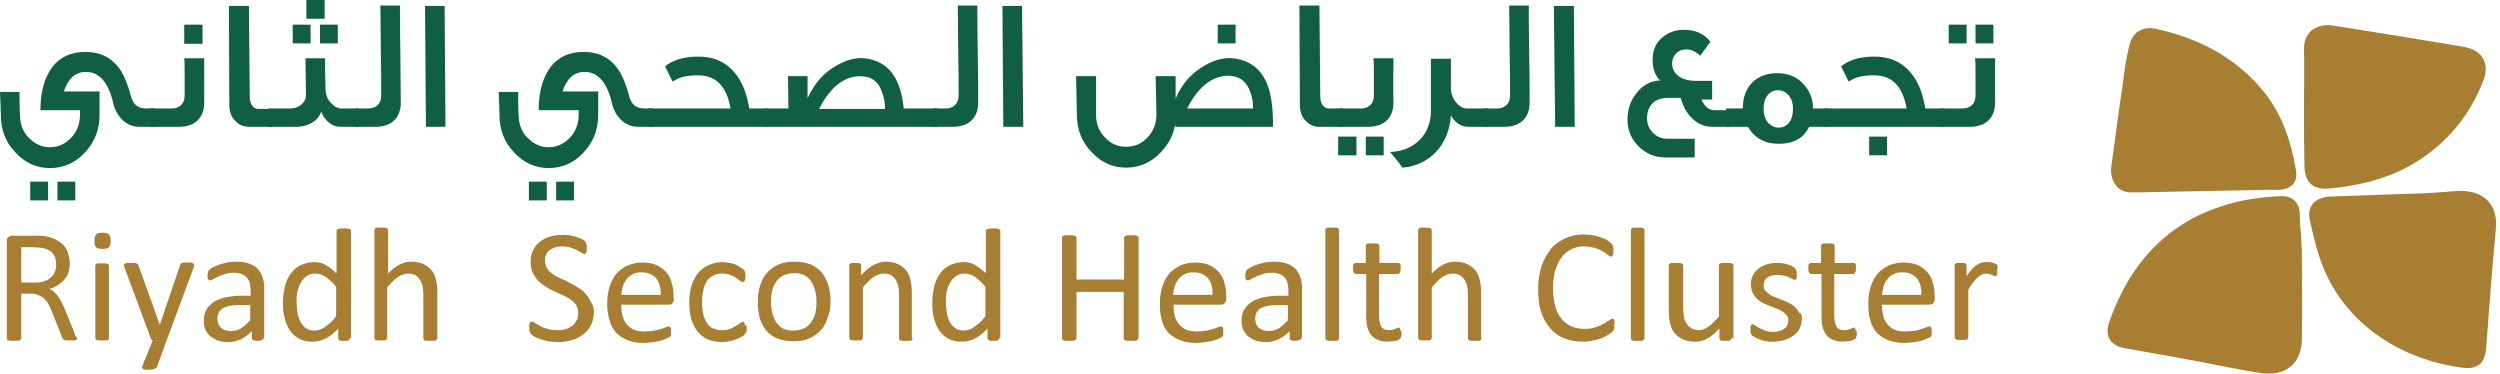 <svg width="261" height="39" viewBox="0 0 261 39" fill="none" xmlns="http://www.w3.org/2000/svg">
<path d="M240.316 26.119C240.316 29.229 240.36 32.383 240.316 35.492C240.271 36.958 239.694 38.246 238.228 38.779C237.517 39.046 236.584 39.046 235.829 38.913C233.519 38.557 231.254 38.069 228.944 37.624C226.545 37.18 224.146 36.78 221.748 36.336C220.326 36.07 219.704 35.048 220.193 33.671C222.592 26.741 227.211 22.299 234.452 20.878C235.696 20.656 236.94 20.522 238.183 20.478C239.338 20.433 240.093 21.189 240.093 22.388C240.093 23.632 240.271 24.343 240.271 25.586C240.316 25.853 240.316 25.986 240.316 26.119Z" fill="#A87E33"/>
<path d="M253.375 20.167C254.264 20.123 255.33 20.034 256.396 19.945C258.75 19.767 260.838 20.878 260.571 23.898C260.172 28.074 259.861 32.205 259.55 36.381C259.416 37.98 258.617 38.602 257.018 38.38C253.775 37.935 250.754 36.825 248.089 34.915C245.157 32.782 243.114 29.984 242.048 26.519C241.693 25.364 241.426 24.209 241.16 23.054C240.849 21.722 241.47 20.789 242.847 20.567C242.936 20.567 243.07 20.522 243.158 20.522C246.49 20.389 249.822 20.3 253.375 20.167Z" fill="#A87E33"/>
<path d="M237.028 19.812C232.542 19.9 228.055 19.989 223.569 20.078C223.169 20.078 222.725 20.078 222.325 20.078C220.77 19.989 220.282 18.479 220.415 17.457C220.815 14.57 221.17 11.683 221.614 8.795C221.792 7.418 221.97 5.997 222.325 4.664C222.681 3.287 223.747 2.71 225.124 3.021C229.566 3.998 233.43 5.997 236.362 9.595C238.272 11.993 239.205 14.792 239.694 17.768C239.916 19.012 239.249 19.723 238.006 19.812C237.695 19.856 237.384 19.812 237.073 19.812C237.028 19.812 237.028 19.812 237.028 19.812Z" fill="#A87E33"/>
<path d="M240.538 11.061C240.538 9.106 240.582 7.152 240.538 5.197C240.493 3.109 242.092 2.443 243.558 2.665C248.089 3.376 252.664 4.131 257.195 4.886C259.105 5.197 259.949 6.574 259.283 8.351C257.995 11.727 255.863 14.481 252.842 16.524C249.955 18.523 246.668 19.323 243.247 19.678C241.515 19.856 240.626 19.101 240.582 17.324C240.538 15.281 240.538 13.193 240.538 11.061Z" fill="#A87E33"/>
<path d="M16.169 13.237H14.57C13.815 13.237 13.193 12.971 12.66 12.393C12.26 11.949 11.994 11.46 11.86 10.927C11.372 8.662 10.394 7.507 8.973 7.507C7.862 7.507 7.107 8.218 6.663 9.55H10.394V11.993C10.394 13.504 9.906 14.792 8.884 15.902C7.907 16.968 6.663 17.546 5.242 17.546C3.82 17.546 2.621 17.013 1.599 15.902C0.577 14.836 0.089 13.548 0.089 11.993C0.089 11.505 0.044 10.705 0 9.595H2.043C2.043 9.906 2.043 10.394 2.043 10.972C2.043 11.549 2.088 11.86 2.088 11.993C2.088 13.015 2.443 13.903 3.154 14.525C3.776 15.103 4.442 15.369 5.197 15.369C5.997 15.369 6.663 15.103 7.285 14.525C7.996 13.859 8.351 13.015 8.351 11.949V11.505H4.22C4.22 9.55 4.664 8.04 5.508 6.929C6.352 5.908 7.463 5.419 8.929 5.419C10.483 5.419 11.683 6.041 12.527 7.24C12.971 7.907 13.371 8.884 13.681 10.083C13.904 10.927 14.437 11.327 15.281 11.327H16.169V13.237ZM5.02 20.922H3.154V18.968H5.02V20.922ZM7.862 20.922H5.997V18.968H7.862V20.922Z" fill="#105F43"/>
<path d="M21.322 10.705C21.322 12.26 20.389 13.237 18.701 13.237H15.636V11.327H17.946C18.701 11.327 19.279 10.839 19.279 9.995C19.279 9.24 19.279 8.573 19.279 8.04C19.279 7.241 19.279 6.574 19.234 6.086H21.322C21.322 9.195 21.322 10.75 21.322 10.705ZM21.144 4.575H19.234V2.576H21.144V4.575Z" fill="#105F43"/>
<path d="M28.385 13.237H25.986C25.453 13.237 24.964 13.06 24.609 12.66C24.165 12.26 23.943 11.683 23.943 10.927L23.898 0.622H25.986L26.075 10.128C26.075 10.839 26.43 11.372 26.963 11.372H28.429V13.237H28.385Z" fill="#105F43"/>
<path d="M37.447 13.237H35.537C34.959 13.237 34.426 12.971 34.026 12.482C33.804 12.216 33.627 11.949 33.538 11.638C33.227 12.616 32.205 13.193 31.095 13.237H27.985V11.327H30.295C30.65 11.327 31.006 11.238 31.317 11.016C31.716 10.75 31.939 10.394 31.939 9.95L31.894 6.086H33.937C33.937 6.796 33.937 7.818 33.982 9.151C33.982 9.817 34.16 10.394 34.604 10.794C34.915 11.15 35.27 11.327 35.67 11.327H37.447V11.816V12.749V13.237ZM32.427 4.531H30.561V2.576H32.427V4.531ZM33.893 1.955H31.983V0H33.893V1.955ZM35.27 4.531H33.404V2.576H35.27V4.531Z" fill="#105F43"/>
<path d="M41.844 10.706C41.844 12.26 40.911 13.238 39.223 13.238H37.136V11.327H38.468C39.223 11.327 39.801 10.839 39.801 9.995C39.801 8.795 39.801 7.241 39.756 5.286C39.756 3.11 39.712 1.555 39.712 0.578H41.755C41.755 1.466 41.755 3.154 41.8 5.642C41.8 7.774 41.844 9.462 41.844 10.706Z" fill="#105F43"/>
<path d="M46.508 13.237H44.465L44.376 0.622H46.42L46.508 13.237Z" fill="#105F43"/>
<path d="M68.23 13.237H66.631C65.876 13.237 65.254 12.971 64.721 12.393C64.321 11.949 64.055 11.46 63.921 10.927C63.433 8.662 62.455 7.507 61.034 7.507C59.923 7.507 59.168 8.218 58.724 9.55H62.455V11.993C62.455 13.504 61.967 14.792 60.945 15.902C59.968 16.968 58.724 17.546 57.303 17.546C55.881 17.546 54.682 17.013 53.66 15.902C52.638 14.836 52.15 13.548 52.15 11.993C52.15 11.505 52.105 10.705 52.061 9.595H54.104C54.104 9.906 54.104 10.394 54.104 10.972C54.104 11.549 54.149 11.86 54.149 11.993C54.149 13.015 54.504 13.903 55.215 14.525C55.837 15.103 56.503 15.369 57.258 15.369C58.058 15.369 58.724 15.103 59.346 14.525C60.057 13.859 60.412 13.015 60.412 11.949V11.505H56.236C56.236 9.55 56.681 8.04 57.525 6.929C58.369 5.908 59.479 5.419 60.945 5.419C62.5 5.419 63.699 6.041 64.543 7.24C64.987 7.907 65.387 8.884 65.698 10.083C65.92 10.927 66.453 11.327 67.297 11.327H68.186V13.237H68.23ZM57.081 20.922H55.215V18.968H57.081V20.922ZM59.923 20.922H58.058V18.968H59.923V20.922Z" fill="#105F43"/>
<path d="M80.179 13.237H77.869H67.697V11.327H76.27C75.87 9.017 74.76 7.862 72.85 7.862C71.65 7.862 70.806 8.085 70.229 8.529L69.429 6.93C70.229 6.263 71.384 5.908 72.894 5.908C74.493 5.908 75.737 6.441 76.67 7.552C77.47 8.484 77.958 9.728 78.225 11.327H80.135V13.237H80.179Z" fill="#105F43"/>
<path d="M97.947 13.238H79.824V11.327H82.311L82.267 7.951H84.31V10.261C85.021 8.662 86.087 7.507 87.42 6.797C88.441 6.219 89.374 5.997 90.263 6.086C92.706 6.352 94.038 8.085 94.349 11.327H97.903V13.238H97.947ZM92.395 11.372C92.395 10.75 92.306 10.217 92.128 9.773C91.817 8.662 91.151 8.085 90.263 7.996C90.085 7.996 89.952 7.951 89.818 7.951C88.13 7.951 86.665 9.106 85.51 11.372H92.395Z" fill="#105F43"/>
<path d="M102.123 10.706C102.123 12.26 101.19 13.238 99.502 13.238H97.414V11.327H98.747C99.502 11.327 100.08 10.839 100.08 9.995C100.08 8.795 100.08 7.241 100.035 5.286C100.035 3.11 99.991 1.555 99.991 0.578H102.034C102.034 1.466 102.034 3.154 102.079 5.642C102.123 7.774 102.123 9.462 102.123 10.706Z" fill="#105F43"/>
<path d="M106.832 13.237H104.744L104.655 0.622H106.698L106.832 13.237Z" fill="#105F43"/>
<path d="M132.906 13.237H122.69V12.971C122.512 14.081 122.023 15.014 121.224 15.858C120.247 16.924 119.003 17.502 117.581 17.502C116.16 17.502 114.961 16.969 113.939 15.858C112.917 14.792 112.429 13.504 112.429 11.949L112.34 7.951H114.427C114.427 9.462 114.427 10.794 114.427 11.994C114.427 12.926 114.738 13.726 115.36 14.348C115.982 15.014 116.693 15.325 117.581 15.325C118.425 15.325 119.181 15.014 119.802 14.348C120.424 13.682 120.735 12.882 120.735 11.949L120.646 7.951H122.734V10.306C123.4 8.706 124.467 7.552 125.844 6.796C126.865 6.219 127.843 5.997 128.731 6.086C130.374 6.263 131.574 7.107 132.24 8.662C132.729 9.773 132.906 11.283 132.906 13.237ZM130.819 11.283C130.819 10.661 130.73 10.084 130.508 9.55C130.152 8.573 129.531 8.085 128.687 7.951C128.509 7.951 128.376 7.907 128.242 7.907C126.554 7.907 125.088 9.062 123.934 11.327H130.819V11.283ZM128.997 4.531H127.132V2.576H128.997V4.531Z" fill="#105F43"/>
<path d="M140.147 13.238H137.748C137.215 13.238 136.727 13.06 136.371 12.66C135.927 12.26 135.705 11.683 135.705 10.928L135.661 0.578H137.748L137.837 10.084C137.837 10.794 138.192 11.327 138.726 11.327H140.191V13.238H140.147Z" fill="#105F43"/>
<path d="M141.613 16.214H139.703V14.259H141.613V16.214ZM145.477 10.705C145.477 12.26 144.545 13.237 142.857 13.237H139.792V11.327H142.102C142.857 11.327 143.434 10.839 143.434 9.995C143.434 9.24 143.434 8.573 143.434 8.04C143.434 7.241 143.434 6.574 143.39 6.086H145.477C145.433 9.195 145.477 10.75 145.477 10.705ZM144.456 16.214H142.59V14.259H144.456V16.214Z" fill="#105F43"/>
<path d="M145.122 15.858C147.565 15.814 149.386 14.081 149.386 11.638V6.13H151.474V9.373C151.563 10.439 152.363 11.327 153.162 11.327H155.339V13.237H153.295C152.54 13.237 151.918 12.838 151.474 12.038C151.297 15.103 149.253 17.28 146.41 17.502C146.144 17.102 145.7 16.569 145.122 15.858Z" fill="#105F43"/>
<path d="M159.692 10.706C159.692 12.26 158.759 13.238 157.071 13.238H154.984V11.327H156.316C157.071 11.327 157.649 10.839 157.649 9.995C157.649 8.795 157.649 7.241 157.604 5.286C157.604 3.11 157.56 1.555 157.56 0.578H159.603C159.603 1.466 159.603 3.154 159.648 5.642C159.692 7.774 159.692 9.462 159.692 10.706Z" fill="#105F43"/>
<path d="M164.401 13.237H162.357L162.224 0.622H164.312L164.401 13.237Z" fill="#105F43"/>
<path d="M180.57 13.237H178.793C177.949 13.237 177.194 12.926 176.616 12.304C176.083 11.816 175.728 11.105 175.461 10.217H174.129C172.752 10.217 171.952 11.016 171.952 12.349C171.952 12.971 172.174 13.504 172.618 13.904C173.018 14.303 173.507 14.481 174.04 14.481H176.927V16.436H173.862C172.752 16.436 171.819 16.036 171.064 15.281C170.309 14.525 169.909 13.593 169.909 12.482C169.909 11.416 170.22 10.528 170.842 9.728C171.508 8.884 172.308 8.44 173.329 8.395C173.152 8.262 173.018 8.084 172.929 7.907C172.663 7.463 172.53 6.93 172.53 6.263C172.53 5.242 172.885 4.442 173.596 3.865C174.218 3.376 174.928 3.109 175.817 3.109C176.972 3.109 177.905 3.509 178.571 4.353L177.505 5.819C177.016 5.375 176.527 5.153 176.039 5.153C175.195 5.153 174.573 5.775 174.573 6.619C174.573 7.24 174.839 7.685 175.373 8.04C175.817 8.307 176.35 8.44 176.972 8.44H178.749V10.394H177.638C177.949 11.105 178.393 11.505 179.015 11.505H180.57V11.993V12.926V13.237Z" fill="#105F43"/>
<path d="M190.875 13.237H188.876C188.299 14.437 187.233 15.014 185.723 15.014C184.257 15.014 183.191 14.437 182.48 13.237H180.214V11.327H181.947C181.947 9.062 183.324 7.64 185.545 7.64C186.7 7.64 187.633 8.04 188.299 8.795C188.965 9.506 189.276 10.35 189.276 11.327H190.875V13.237ZM187.188 11.372C187.188 10.75 187.011 10.261 186.7 9.906C186.389 9.595 186.034 9.417 185.634 9.417C185.19 9.417 184.834 9.595 184.568 9.906C184.257 10.261 184.123 10.75 184.123 11.372C184.123 11.994 184.301 12.482 184.612 12.838C184.923 13.149 185.278 13.326 185.678 13.326C186.567 13.326 187.188 12.616 187.188 11.372Z" fill="#105F43"/>
<path d="M202.958 13.237H200.648H190.476V11.327H199.049C198.649 9.017 197.538 7.862 195.628 7.862C194.429 7.862 193.585 8.085 193.008 8.529L192.208 6.93C193.008 6.263 194.163 5.908 195.673 5.908C197.272 5.908 198.516 6.441 199.449 7.552C200.248 8.484 200.737 9.728 201.003 11.327H202.913V13.237H202.958ZM197.005 16.213H195.14V14.259H197.005V16.213Z" fill="#105F43"/>
<path d="M208.288 10.705C208.288 12.26 207.355 13.237 205.667 13.237H202.602V11.327H204.912C205.667 11.327 206.245 10.839 206.245 9.995C206.245 9.24 206.245 8.573 206.245 8.04C206.245 7.241 206.245 6.574 206.2 6.086H208.288C208.288 9.195 208.288 10.75 208.288 10.705ZM205.312 4.531H203.446V2.576H205.312V4.531ZM208.111 4.531H206.245V2.576H208.111V4.531Z" fill="#105F43"/>
<path d="M8.04 35.314C8.04 35.359 8.04 35.403 7.996 35.447C7.996 35.492 7.951 35.492 7.907 35.536C7.862 35.536 7.774 35.536 7.685 35.536C7.596 35.536 7.463 35.536 7.285 35.536C7.152 35.536 7.018 35.536 6.93 35.536C6.841 35.536 6.752 35.492 6.707 35.492C6.663 35.447 6.619 35.447 6.574 35.403C6.53 35.359 6.53 35.314 6.485 35.225L5.464 32.649C5.33 32.338 5.242 32.072 5.108 31.849C4.975 31.583 4.842 31.405 4.664 31.228C4.486 31.05 4.264 30.917 4.042 30.828C3.82 30.695 3.554 30.65 3.198 30.65H2.221V35.314C2.221 35.359 2.221 35.403 2.177 35.447C2.132 35.492 2.132 35.492 2.043 35.536C1.999 35.536 1.91 35.581 1.821 35.581C1.732 35.581 1.599 35.581 1.466 35.581C1.333 35.581 1.199 35.581 1.11 35.581C1.022 35.581 0.933 35.536 0.888 35.536C0.844 35.536 0.8 35.492 0.755 35.447C0.711 35.403 0.711 35.359 0.711 35.314V25.186C0.711 24.964 0.755 24.831 0.888 24.742C1.022 24.653 1.11 24.609 1.244 24.609H3.554C3.82 24.609 4.042 24.609 4.22 24.609C4.398 24.609 4.575 24.653 4.709 24.653C5.108 24.742 5.508 24.831 5.819 25.009C6.13 25.186 6.397 25.364 6.619 25.586C6.841 25.808 7.018 26.119 7.107 26.43C7.196 26.741 7.285 27.096 7.285 27.452C7.285 27.807 7.241 28.163 7.152 28.429C7.063 28.74 6.93 28.962 6.707 29.184C6.53 29.406 6.308 29.584 6.041 29.762C5.775 29.939 5.508 30.073 5.153 30.162C5.33 30.25 5.508 30.339 5.641 30.472C5.775 30.606 5.908 30.739 6.041 30.917C6.174 31.094 6.308 31.272 6.397 31.494C6.53 31.716 6.619 31.983 6.752 32.249L7.729 34.648C7.818 34.87 7.862 35.003 7.862 35.092C8.04 35.181 8.04 35.27 8.04 35.314ZM5.863 27.63C5.863 27.185 5.775 26.83 5.597 26.563C5.419 26.252 5.064 26.075 4.62 25.942C4.486 25.897 4.309 25.853 4.131 25.853C3.953 25.853 3.731 25.808 3.42 25.808H2.221V29.495H3.642C4.042 29.495 4.353 29.451 4.62 29.362C4.886 29.273 5.108 29.14 5.33 28.962C5.508 28.784 5.641 28.607 5.73 28.385C5.819 28.163 5.863 27.896 5.863 27.63Z" fill="#A87E33"/>
<path d="M11.549 25.142C11.549 25.453 11.505 25.675 11.372 25.808C11.238 25.942 11.016 25.986 10.705 25.986C10.394 25.986 10.172 25.942 10.039 25.808C9.906 25.675 9.861 25.497 9.861 25.142C9.861 24.831 9.906 24.609 10.039 24.476C10.172 24.343 10.394 24.298 10.705 24.298C11.016 24.298 11.238 24.343 11.372 24.476C11.505 24.609 11.549 24.831 11.549 25.142ZM11.372 35.314C11.372 35.359 11.372 35.403 11.327 35.448C11.283 35.492 11.283 35.492 11.238 35.536C11.194 35.581 11.105 35.536 11.016 35.536C10.928 35.536 10.794 35.536 10.661 35.536C10.528 35.536 10.394 35.536 10.306 35.536C10.217 35.536 10.128 35.492 10.084 35.492C10.039 35.448 9.995 35.448 9.995 35.403C9.995 35.359 9.95 35.314 9.95 35.27V27.718C9.95 27.674 9.95 27.63 9.995 27.63C9.995 27.585 10.039 27.585 10.084 27.541C10.128 27.496 10.217 27.496 10.306 27.496C10.394 27.496 10.528 27.496 10.661 27.496C10.794 27.496 10.928 27.496 11.016 27.496C11.105 27.496 11.194 27.541 11.238 27.541C11.283 27.585 11.327 27.585 11.327 27.63C11.327 27.674 11.372 27.718 11.372 27.718V35.314Z" fill="#A87E33"/>
<path d="M17.413 35.492L16.391 38.291C16.347 38.379 16.258 38.468 16.125 38.513C15.991 38.557 15.769 38.602 15.503 38.602C15.37 38.602 15.236 38.602 15.147 38.602C15.059 38.602 14.97 38.557 14.925 38.513C14.881 38.468 14.836 38.424 14.836 38.379C14.836 38.335 14.836 38.246 14.881 38.157L15.947 35.536C15.903 35.492 15.858 35.492 15.814 35.448C15.769 35.403 15.725 35.359 15.725 35.27L13.015 27.985C12.971 27.852 12.926 27.763 12.926 27.718C12.926 27.63 12.926 27.585 13.015 27.541C13.06 27.496 13.149 27.496 13.237 27.452C13.326 27.452 13.459 27.452 13.637 27.452C13.815 27.452 13.948 27.452 14.037 27.452C14.126 27.452 14.215 27.496 14.259 27.496C14.303 27.541 14.348 27.541 14.392 27.585C14.437 27.63 14.437 27.674 14.481 27.763L16.658 33.849H16.702L18.79 27.718C18.834 27.63 18.879 27.541 18.923 27.496C18.968 27.452 19.056 27.452 19.145 27.407C19.234 27.407 19.367 27.407 19.545 27.407C19.723 27.407 19.812 27.407 19.945 27.407C20.034 27.407 20.122 27.452 20.167 27.496C20.211 27.541 20.256 27.585 20.256 27.674C20.256 27.763 20.256 27.807 20.211 27.941L17.413 35.492Z" fill="#A87E33"/>
<path d="M27.496 35.315C27.496 35.403 27.452 35.448 27.407 35.448C27.363 35.492 27.319 35.492 27.23 35.537C27.141 35.537 27.052 35.581 26.875 35.581C26.741 35.581 26.608 35.581 26.519 35.537C26.43 35.537 26.386 35.492 26.341 35.448C26.297 35.403 26.297 35.359 26.297 35.315V34.559C25.986 34.915 25.586 35.181 25.186 35.403C24.787 35.581 24.343 35.714 23.898 35.714C23.498 35.714 23.143 35.67 22.832 35.581C22.521 35.492 22.255 35.315 21.988 35.137C21.766 34.959 21.588 34.693 21.455 34.426C21.322 34.16 21.277 33.804 21.277 33.449C21.277 33.005 21.366 32.649 21.544 32.338C21.722 32.027 21.988 31.761 22.299 31.539C22.61 31.317 23.01 31.183 23.498 31.05C23.987 30.961 24.52 30.872 25.098 30.872H26.164V30.295C26.164 29.984 26.119 29.762 26.075 29.54C26.03 29.318 25.897 29.14 25.764 28.962C25.631 28.829 25.453 28.696 25.231 28.607C25.009 28.518 24.742 28.474 24.431 28.474C24.076 28.474 23.765 28.518 23.498 28.607C23.232 28.696 22.965 28.785 22.788 28.874C22.566 28.962 22.432 29.051 22.255 29.14C22.077 29.229 22.033 29.273 21.944 29.273C21.899 29.273 21.855 29.273 21.811 29.229C21.766 29.184 21.766 29.184 21.722 29.14C21.677 29.096 21.677 29.051 21.677 28.962C21.677 28.874 21.677 28.829 21.677 28.74C21.677 28.607 21.677 28.474 21.722 28.385C21.722 28.296 21.811 28.207 21.855 28.163C21.944 28.074 22.077 27.985 22.255 27.896C22.432 27.808 22.654 27.719 22.877 27.63C23.099 27.541 23.365 27.497 23.676 27.408C23.943 27.363 24.254 27.319 24.565 27.319C25.098 27.319 25.586 27.363 25.942 27.497C26.341 27.63 26.652 27.808 26.875 28.03C27.097 28.252 27.274 28.563 27.407 28.918C27.541 29.273 27.585 29.673 27.585 30.162V35.315H27.496ZM26.119 31.85H24.92C24.52 31.85 24.209 31.894 23.943 31.939C23.676 31.983 23.41 32.116 23.232 32.205C23.054 32.338 22.921 32.472 22.832 32.649C22.743 32.827 22.699 33.049 22.699 33.271C22.699 33.671 22.832 33.982 23.054 34.204C23.321 34.426 23.632 34.559 24.12 34.559C24.476 34.559 24.831 34.471 25.142 34.293C25.453 34.115 25.764 33.804 26.119 33.449V31.85Z" fill="#A87E33"/>
<path d="M36.514 35.314C36.514 35.359 36.514 35.403 36.469 35.447C36.469 35.492 36.425 35.492 36.38 35.536C36.336 35.536 36.292 35.581 36.203 35.581C36.114 35.581 36.025 35.581 35.936 35.581C35.803 35.581 35.714 35.581 35.625 35.581C35.536 35.581 35.492 35.536 35.448 35.536C35.403 35.536 35.359 35.492 35.359 35.447C35.314 35.403 35.314 35.359 35.314 35.314V34.293C34.915 34.737 34.515 35.048 34.071 35.314C33.626 35.536 33.182 35.67 32.649 35.67C32.072 35.67 31.628 35.581 31.228 35.359C30.828 35.137 30.517 34.87 30.25 34.47C30.028 34.115 29.806 33.671 29.717 33.182C29.584 32.694 29.54 32.16 29.54 31.627C29.54 30.961 29.629 30.384 29.762 29.851C29.895 29.317 30.117 28.873 30.384 28.518C30.65 28.163 31.006 27.852 31.405 27.674C31.805 27.496 32.294 27.363 32.827 27.363C33.271 27.363 33.671 27.452 34.026 27.674C34.382 27.896 34.737 28.163 35.137 28.518V24.12C35.137 24.076 35.137 24.031 35.181 23.987C35.181 23.943 35.226 23.943 35.314 23.898C35.359 23.898 35.448 23.854 35.536 23.854C35.625 23.854 35.714 23.854 35.892 23.854C36.025 23.854 36.158 23.854 36.247 23.854C36.336 23.854 36.425 23.898 36.469 23.898C36.514 23.898 36.558 23.943 36.603 23.987C36.647 24.031 36.647 24.076 36.647 24.12V35.314H36.514ZM35.137 29.984C34.781 29.54 34.382 29.184 34.026 28.918C33.671 28.696 33.316 28.562 32.916 28.562C32.56 28.562 32.249 28.651 32.027 28.829C31.761 29.007 31.583 29.229 31.405 29.495C31.272 29.762 31.139 30.073 31.05 30.428C30.961 30.783 30.961 31.139 30.961 31.494C30.961 31.894 31.006 32.249 31.05 32.605C31.095 32.96 31.228 33.315 31.361 33.582C31.494 33.848 31.716 34.115 31.938 34.248C32.161 34.426 32.471 34.515 32.827 34.515C33.005 34.515 33.182 34.47 33.36 34.426C33.538 34.381 33.715 34.293 33.893 34.159C34.071 34.026 34.248 33.893 34.47 33.715C34.648 33.538 34.87 33.315 35.092 33.004V29.984H35.137Z" fill="#A87E33"/>
<path d="M45.62 35.315C45.62 35.359 45.62 35.403 45.576 35.448C45.531 35.492 45.531 35.492 45.487 35.537C45.442 35.581 45.353 35.581 45.265 35.581C45.176 35.581 45.042 35.581 44.909 35.581C44.776 35.581 44.643 35.581 44.554 35.581C44.465 35.581 44.376 35.537 44.332 35.537C44.287 35.537 44.243 35.492 44.243 35.448C44.243 35.403 44.199 35.359 44.199 35.315V30.872C44.199 30.428 44.154 30.073 44.11 29.806C44.021 29.54 43.932 29.318 43.799 29.14C43.666 28.962 43.488 28.785 43.31 28.696C43.088 28.607 42.866 28.563 42.599 28.563C42.244 28.563 41.889 28.696 41.533 28.918C41.178 29.184 40.823 29.54 40.423 29.984V35.27C40.423 35.315 40.423 35.359 40.378 35.403C40.334 35.448 40.334 35.448 40.289 35.492C40.289 35.537 40.245 35.537 40.156 35.537C40.067 35.537 39.934 35.537 39.801 35.537C39.668 35.537 39.534 35.537 39.446 35.537C39.357 35.537 39.268 35.492 39.223 35.492C39.179 35.448 39.135 35.448 39.135 35.403C39.135 35.359 39.09 35.315 39.09 35.27V24.032C39.09 23.987 39.09 23.943 39.135 23.898C39.135 23.854 39.179 23.854 39.223 23.81C39.268 23.765 39.357 23.765 39.446 23.765C39.534 23.765 39.668 23.765 39.801 23.765C39.934 23.765 40.067 23.765 40.156 23.765C40.245 23.765 40.334 23.81 40.378 23.81C40.423 23.854 40.467 23.854 40.467 23.898C40.467 23.943 40.512 23.987 40.512 24.032V28.563C40.911 28.163 41.311 27.807 41.711 27.63C42.111 27.408 42.511 27.319 42.955 27.319C43.443 27.319 43.888 27.408 44.243 27.585C44.598 27.763 44.865 27.985 45.087 28.252C45.309 28.518 45.442 28.873 45.531 29.273C45.62 29.673 45.664 30.117 45.664 30.65V35.315H45.62Z" fill="#A87E33"/>
<path d="M62.011 32.472C62.011 33.005 61.922 33.449 61.745 33.849C61.567 34.248 61.3 34.604 60.945 34.87C60.59 35.137 60.234 35.359 59.746 35.492C59.302 35.625 58.813 35.714 58.28 35.714C57.925 35.714 57.569 35.67 57.258 35.625C56.947 35.581 56.681 35.492 56.414 35.403C56.148 35.315 55.97 35.226 55.792 35.137C55.615 35.048 55.526 34.959 55.437 34.87C55.392 34.781 55.304 34.737 55.304 34.604C55.259 34.515 55.259 34.382 55.259 34.204C55.259 34.071 55.259 33.982 55.259 33.893C55.259 33.804 55.304 33.76 55.304 33.715C55.348 33.671 55.348 33.627 55.392 33.627C55.437 33.627 55.481 33.582 55.526 33.582C55.615 33.582 55.703 33.627 55.837 33.715C55.97 33.804 56.148 33.893 56.37 34.026C56.592 34.16 56.858 34.248 57.169 34.337C57.48 34.426 57.836 34.471 58.28 34.471C58.591 34.471 58.902 34.426 59.124 34.337C59.39 34.248 59.612 34.115 59.79 33.982C59.968 33.849 60.101 33.627 60.234 33.404C60.323 33.182 60.368 32.916 60.368 32.649C60.368 32.338 60.279 32.072 60.145 31.85C60.012 31.628 59.835 31.45 59.568 31.272C59.346 31.095 59.08 30.961 58.769 30.828C58.458 30.695 58.191 30.561 57.88 30.428C57.569 30.295 57.258 30.117 56.992 29.94C56.681 29.762 56.459 29.54 56.192 29.318C55.97 29.096 55.792 28.785 55.615 28.474C55.481 28.163 55.392 27.763 55.392 27.319C55.392 26.875 55.481 26.475 55.659 26.119C55.837 25.764 56.059 25.453 56.37 25.231C56.681 25.009 57.036 24.787 57.436 24.698C57.836 24.565 58.28 24.52 58.769 24.52C58.991 24.52 59.257 24.52 59.479 24.565C59.701 24.609 59.968 24.654 60.19 24.742C60.412 24.831 60.59 24.876 60.767 24.965C60.945 25.053 61.034 25.142 61.078 25.187C61.123 25.231 61.167 25.275 61.167 25.32C61.167 25.364 61.212 25.409 61.212 25.453C61.212 25.497 61.212 25.542 61.256 25.631C61.256 25.72 61.256 25.764 61.256 25.897C61.256 25.986 61.256 26.075 61.256 26.164C61.256 26.253 61.256 26.297 61.212 26.341C61.212 26.386 61.167 26.43 61.123 26.475C61.078 26.519 61.034 26.519 61.034 26.519C60.989 26.519 60.856 26.475 60.723 26.386C60.59 26.297 60.412 26.208 60.234 26.119C60.057 26.031 59.835 25.942 59.568 25.853C59.302 25.764 59.035 25.72 58.68 25.72C58.369 25.72 58.102 25.764 57.88 25.853C57.658 25.942 57.48 26.031 57.303 26.164C57.169 26.297 57.036 26.475 56.992 26.652C56.903 26.83 56.903 27.052 56.903 27.23C56.903 27.541 56.992 27.807 57.125 28.029C57.258 28.252 57.436 28.429 57.702 28.607C57.925 28.785 58.191 28.918 58.502 29.051C58.813 29.184 59.124 29.318 59.39 29.495C59.701 29.629 60.012 29.806 60.279 29.984C60.59 30.162 60.856 30.339 61.078 30.606C61.3 30.828 61.478 31.095 61.656 31.45C61.834 31.805 62.011 32.027 62.011 32.472Z" fill="#A87E33"/>
<path d="M70.362 31.183C70.362 31.405 70.318 31.539 70.185 31.672C70.096 31.761 69.963 31.805 69.829 31.805H64.854C64.854 32.205 64.898 32.605 64.987 32.96C65.076 33.315 65.21 33.582 65.432 33.849C65.609 34.071 65.876 34.293 66.187 34.426C66.498 34.559 66.897 34.604 67.342 34.604C67.697 34.604 68.008 34.559 68.319 34.515C68.585 34.47 68.852 34.382 69.03 34.337C69.252 34.248 69.385 34.204 69.518 34.159C69.652 34.115 69.74 34.071 69.829 34.071C69.874 34.071 69.918 34.071 69.918 34.115C69.963 34.115 69.963 34.159 70.007 34.204C70.007 34.248 70.051 34.293 70.051 34.382C70.051 34.47 70.051 34.559 70.051 34.648C70.051 34.737 70.051 34.781 70.051 34.826C70.051 34.87 70.051 34.915 70.051 34.959C70.051 35.003 70.051 35.048 70.007 35.092C70.007 35.137 69.963 35.137 69.918 35.181C69.874 35.225 69.785 35.27 69.652 35.314C69.518 35.403 69.296 35.448 69.074 35.536C68.852 35.625 68.541 35.67 68.23 35.714C67.919 35.758 67.564 35.803 67.208 35.803C66.587 35.803 66.053 35.714 65.565 35.536C65.076 35.359 64.721 35.092 64.365 34.781C64.055 34.426 63.788 34.026 63.655 33.493C63.477 32.96 63.388 32.383 63.388 31.672C63.388 31.006 63.477 30.428 63.655 29.895C63.833 29.362 64.055 28.918 64.365 28.562C64.676 28.207 65.076 27.941 65.52 27.718C65.965 27.541 66.453 27.407 67.031 27.407C67.608 27.407 68.141 27.496 68.541 27.674C68.941 27.852 69.296 28.118 69.563 28.429C69.829 28.74 70.051 29.14 70.14 29.584C70.273 30.028 70.318 30.473 70.318 30.961V31.183H70.362ZM68.985 30.783C68.985 30.073 68.852 29.495 68.497 29.051C68.141 28.651 67.653 28.429 66.986 28.429C66.631 28.429 66.32 28.474 66.098 28.607C65.831 28.74 65.609 28.918 65.432 29.14C65.254 29.362 65.121 29.584 65.032 29.895C64.943 30.162 64.898 30.473 64.854 30.783H68.985Z" fill="#A87E33"/>
<path d="M77.958 34.159C77.958 34.248 77.958 34.337 77.958 34.426C77.958 34.515 77.958 34.559 77.914 34.604C77.914 34.648 77.869 34.692 77.869 34.737C77.869 34.781 77.825 34.826 77.736 34.914C77.647 35.003 77.558 35.092 77.381 35.181C77.203 35.27 77.025 35.359 76.803 35.448C76.581 35.536 76.359 35.581 76.137 35.625C75.915 35.67 75.648 35.714 75.382 35.714C74.849 35.714 74.36 35.625 73.916 35.448C73.516 35.27 73.161 35.003 72.85 34.648C72.583 34.293 72.361 33.893 72.183 33.36C72.05 32.871 71.961 32.294 71.961 31.627C71.961 30.872 72.05 30.25 72.228 29.717C72.406 29.184 72.672 28.74 72.983 28.385C73.294 28.029 73.694 27.807 74.094 27.63C74.538 27.452 74.982 27.363 75.471 27.363C75.693 27.363 75.959 27.407 76.181 27.452C76.403 27.496 76.626 27.541 76.803 27.63C76.981 27.718 77.159 27.807 77.292 27.896C77.425 27.985 77.558 28.074 77.603 28.118C77.692 28.207 77.736 28.252 77.736 28.296C77.781 28.34 77.781 28.385 77.781 28.429C77.781 28.474 77.825 28.562 77.825 28.607C77.825 28.696 77.825 28.74 77.825 28.873C77.825 29.095 77.781 29.229 77.736 29.317C77.692 29.406 77.603 29.451 77.558 29.451C77.469 29.451 77.381 29.406 77.247 29.317C77.159 29.229 76.981 29.14 76.848 29.007C76.67 28.873 76.492 28.785 76.226 28.696C76.004 28.607 75.693 28.562 75.382 28.562C74.715 28.562 74.182 28.829 73.827 29.317C73.472 29.851 73.294 30.561 73.294 31.539C73.294 32.027 73.338 32.471 73.427 32.827C73.516 33.182 73.649 33.493 73.827 33.76C74.005 34.026 74.227 34.204 74.493 34.293C74.76 34.426 75.071 34.47 75.382 34.47C75.693 34.47 76.004 34.426 76.226 34.337C76.448 34.248 76.67 34.115 76.848 34.026C77.025 33.893 77.159 33.804 77.292 33.715C77.425 33.626 77.514 33.582 77.558 33.582C77.603 33.582 77.647 33.582 77.647 33.626C77.692 33.671 77.692 33.671 77.736 33.76C77.736 33.804 77.781 33.893 77.781 33.982C77.958 33.937 77.958 34.026 77.958 34.159Z" fill="#A87E33"/>
<path d="M86.709 31.405C86.709 32.027 86.62 32.605 86.443 33.093C86.265 33.627 86.043 34.071 85.732 34.426C85.421 34.782 85.021 35.093 84.532 35.315C84.044 35.537 83.466 35.626 82.844 35.626C82.223 35.626 81.69 35.537 81.201 35.359C80.757 35.181 80.357 34.915 80.046 34.559C79.735 34.204 79.513 33.76 79.335 33.271C79.202 32.783 79.113 32.205 79.113 31.539C79.113 30.917 79.202 30.339 79.335 29.851C79.513 29.318 79.735 28.874 80.046 28.518C80.357 28.163 80.757 27.852 81.245 27.63C81.734 27.408 82.311 27.319 82.933 27.319C83.555 27.319 84.088 27.408 84.577 27.585C85.021 27.763 85.421 28.03 85.732 28.385C86.043 28.74 86.265 29.184 86.443 29.673C86.62 30.206 86.709 30.784 86.709 31.405ZM85.243 31.539C85.243 31.139 85.199 30.739 85.11 30.384C85.021 30.029 84.888 29.718 84.71 29.407C84.532 29.14 84.31 28.918 83.999 28.74C83.689 28.563 83.333 28.518 82.889 28.518C82.489 28.518 82.134 28.607 81.823 28.74C81.512 28.874 81.29 29.096 81.068 29.362C80.89 29.629 80.712 29.94 80.624 30.295C80.535 30.65 80.49 31.05 80.49 31.494C80.49 31.894 80.535 32.294 80.624 32.649C80.712 33.005 80.846 33.316 81.023 33.627C81.201 33.893 81.423 34.115 81.734 34.293C82.045 34.471 82.4 34.515 82.844 34.515C83.244 34.515 83.6 34.426 83.911 34.293C84.222 34.16 84.444 33.938 84.666 33.671C84.843 33.404 85.021 33.093 85.11 32.738C85.199 32.338 85.243 31.939 85.243 31.539Z" fill="#A87E33"/>
<path d="M95.282 35.315C95.282 35.359 95.282 35.403 95.238 35.448C95.193 35.492 95.193 35.492 95.149 35.537C95.105 35.581 95.016 35.581 94.927 35.581C94.838 35.581 94.705 35.581 94.571 35.581C94.438 35.581 94.305 35.581 94.216 35.581C94.127 35.581 94.038 35.537 93.994 35.537C93.95 35.492 93.905 35.492 93.905 35.448C93.861 35.403 93.861 35.359 93.861 35.315V30.872C93.861 30.428 93.816 30.073 93.772 29.806C93.683 29.54 93.594 29.318 93.461 29.14C93.328 28.962 93.15 28.785 92.972 28.696C92.75 28.607 92.528 28.563 92.262 28.563C91.906 28.563 91.551 28.696 91.195 28.918C90.84 29.184 90.485 29.54 90.085 29.984V35.27C90.085 35.315 90.085 35.359 90.04 35.403C89.996 35.448 89.996 35.448 89.952 35.492C89.907 35.537 89.818 35.537 89.73 35.537C89.641 35.537 89.507 35.537 89.374 35.537C89.241 35.537 89.108 35.537 89.019 35.537C88.93 35.537 88.841 35.492 88.797 35.492C88.752 35.448 88.708 35.448 88.708 35.403C88.708 35.359 88.663 35.315 88.663 35.27V27.719C88.663 27.674 88.663 27.63 88.708 27.585C88.708 27.541 88.752 27.541 88.797 27.497C88.841 27.452 88.93 27.452 88.975 27.452C89.063 27.452 89.152 27.452 89.285 27.452C89.419 27.452 89.507 27.452 89.596 27.452C89.685 27.452 89.73 27.497 89.774 27.497C89.818 27.541 89.863 27.541 89.863 27.585C89.863 27.63 89.907 27.674 89.907 27.719V28.74C90.352 28.252 90.751 27.896 91.195 27.674C91.64 27.452 92.04 27.319 92.484 27.319C92.972 27.319 93.416 27.408 93.772 27.585C94.127 27.763 94.394 27.985 94.616 28.252C94.838 28.518 94.971 28.874 95.06 29.273C95.149 29.673 95.193 30.117 95.193 30.65V35.315H95.282Z" fill="#A87E33"/>
<path d="M104.3 35.314C104.3 35.359 104.3 35.403 104.255 35.447C104.255 35.492 104.211 35.492 104.166 35.536C104.122 35.536 104.077 35.581 103.989 35.581C103.9 35.581 103.811 35.581 103.722 35.581C103.589 35.581 103.5 35.581 103.411 35.581C103.322 35.581 103.278 35.536 103.233 35.536C103.189 35.536 103.145 35.492 103.145 35.447C103.1 35.403 103.1 35.359 103.1 35.314V34.293C102.7 34.737 102.301 35.048 101.856 35.314C101.412 35.536 100.968 35.67 100.435 35.67C99.858 35.67 99.413 35.581 99.013 35.359C98.614 35.137 98.303 34.87 98.036 34.47C97.814 34.115 97.592 33.671 97.503 33.182C97.37 32.694 97.326 32.16 97.326 31.627C97.326 30.961 97.414 30.384 97.548 29.851C97.681 29.317 97.903 28.873 98.17 28.518C98.436 28.163 98.791 27.852 99.191 27.674C99.591 27.496 100.08 27.363 100.613 27.363C101.057 27.363 101.457 27.452 101.812 27.674C102.167 27.896 102.523 28.163 102.923 28.518V24.12C102.923 24.076 102.923 24.031 102.967 23.987C102.967 23.943 103.011 23.943 103.1 23.898C103.145 23.898 103.234 23.854 103.322 23.854C103.411 23.854 103.5 23.854 103.678 23.854C103.811 23.854 103.944 23.854 104.033 23.854C104.122 23.854 104.211 23.898 104.255 23.898C104.3 23.898 104.344 23.943 104.388 23.987C104.433 24.031 104.433 24.076 104.433 24.12V35.314H104.3ZM102.923 29.984C102.567 29.54 102.167 29.184 101.812 28.918C101.457 28.696 101.101 28.562 100.702 28.562C100.346 28.562 100.035 28.651 99.813 28.829C99.547 29.007 99.369 29.229 99.191 29.495C99.058 29.762 98.925 30.073 98.836 30.428C98.747 30.783 98.747 31.139 98.747 31.494C98.747 31.894 98.791 32.249 98.836 32.605C98.88 32.96 99.013 33.315 99.147 33.582C99.28 33.848 99.502 34.115 99.724 34.248C99.946 34.426 100.257 34.515 100.613 34.515C100.79 34.515 100.968 34.47 101.146 34.426C101.323 34.381 101.501 34.293 101.679 34.159C101.856 34.026 102.034 33.893 102.256 33.715C102.434 33.538 102.656 33.315 102.878 33.004V29.984H102.923Z" fill="#A87E33"/>
<path d="M118.825 35.315C118.825 35.359 118.825 35.403 118.781 35.448C118.736 35.492 118.736 35.492 118.647 35.537C118.603 35.537 118.514 35.581 118.425 35.581C118.336 35.581 118.203 35.581 118.07 35.581C117.937 35.581 117.803 35.581 117.715 35.581C117.626 35.581 117.537 35.537 117.492 35.537C117.448 35.537 117.404 35.492 117.359 35.448C117.315 35.403 117.315 35.359 117.315 35.315V30.473H112.384V35.315C112.384 35.359 112.384 35.403 112.34 35.448C112.295 35.492 112.295 35.492 112.206 35.537C112.162 35.537 112.073 35.581 111.984 35.581C111.895 35.581 111.762 35.581 111.629 35.581C111.496 35.581 111.362 35.581 111.274 35.581C111.185 35.581 111.096 35.537 111.051 35.537C111.007 35.537 110.963 35.492 110.918 35.448C110.874 35.403 110.874 35.359 110.874 35.315V24.831C110.874 24.787 110.874 24.742 110.918 24.698C110.918 24.654 110.963 24.654 111.051 24.609C111.096 24.609 111.185 24.565 111.274 24.565C111.362 24.565 111.496 24.565 111.629 24.565C111.762 24.565 111.895 24.565 111.984 24.565C112.073 24.565 112.162 24.609 112.206 24.609C112.251 24.609 112.295 24.654 112.34 24.698C112.384 24.742 112.384 24.787 112.384 24.831V29.184H117.359V24.831C117.359 24.787 117.359 24.742 117.404 24.698C117.404 24.654 117.448 24.654 117.537 24.609C117.581 24.609 117.67 24.565 117.759 24.565C117.848 24.565 117.981 24.565 118.114 24.565C118.248 24.565 118.381 24.565 118.47 24.565C118.559 24.565 118.647 24.609 118.692 24.609C118.736 24.609 118.781 24.654 118.825 24.698C118.869 24.742 118.869 24.787 118.869 24.831V35.315H118.825Z" fill="#A87E33"/>
<path d="M128.02 31.183C128.02 31.405 127.976 31.539 127.842 31.672C127.754 31.761 127.62 31.805 127.487 31.805H122.512C122.512 32.205 122.556 32.605 122.645 32.96C122.734 33.315 122.867 33.582 123.089 33.849C123.267 34.071 123.534 34.293 123.845 34.426C124.156 34.559 124.555 34.604 125 34.604C125.355 34.604 125.666 34.559 125.977 34.515C126.243 34.47 126.51 34.382 126.688 34.337C126.91 34.248 127.043 34.204 127.176 34.159C127.309 34.115 127.398 34.071 127.487 34.071C127.532 34.071 127.576 34.071 127.576 34.115C127.62 34.115 127.62 34.159 127.665 34.204C127.665 34.248 127.709 34.293 127.709 34.382C127.709 34.47 127.709 34.559 127.709 34.648C127.709 34.737 127.709 34.781 127.709 34.826C127.709 34.87 127.709 34.915 127.709 34.959C127.709 35.003 127.665 35.048 127.665 35.092C127.665 35.137 127.62 35.137 127.576 35.181C127.532 35.225 127.443 35.27 127.309 35.314C127.176 35.403 126.954 35.448 126.732 35.536C126.51 35.625 126.199 35.67 125.888 35.714C125.577 35.758 125.222 35.803 124.866 35.803C124.244 35.803 123.711 35.714 123.223 35.536C122.734 35.359 122.379 35.092 122.023 34.781C121.712 34.426 121.446 34.026 121.313 33.493C121.135 32.96 121.091 32.383 121.091 31.672C121.091 31.006 121.179 30.428 121.357 29.895C121.535 29.362 121.757 28.918 122.068 28.562C122.379 28.207 122.778 27.941 123.223 27.718C123.667 27.541 124.156 27.407 124.733 27.407C125.31 27.407 125.844 27.496 126.243 27.674C126.643 27.852 126.998 28.118 127.265 28.429C127.532 28.74 127.754 29.14 127.842 29.584C127.976 30.028 128.02 30.473 128.02 30.961V31.183ZM126.599 30.783C126.599 30.073 126.465 29.495 126.11 29.051C125.755 28.651 125.266 28.429 124.6 28.429C124.244 28.429 123.933 28.474 123.711 28.607C123.445 28.74 123.223 28.918 123.045 29.14C122.867 29.362 122.734 29.584 122.645 29.895C122.556 30.162 122.512 30.473 122.468 30.783H126.599Z" fill="#A87E33"/>
<path d="M135.838 35.315C135.838 35.403 135.838 35.448 135.749 35.448C135.705 35.492 135.661 35.492 135.572 35.537C135.483 35.537 135.394 35.581 135.216 35.581C135.083 35.581 134.95 35.581 134.861 35.537C134.772 35.537 134.728 35.492 134.683 35.448C134.639 35.403 134.639 35.359 134.639 35.315V34.559C134.328 34.915 133.928 35.181 133.528 35.403C133.129 35.581 132.684 35.714 132.24 35.714C131.84 35.714 131.485 35.67 131.174 35.581C130.863 35.492 130.597 35.315 130.33 35.137C130.108 34.959 129.93 34.693 129.797 34.426C129.664 34.16 129.619 33.804 129.619 33.449C129.619 33.005 129.708 32.649 129.886 32.338C130.064 32.027 130.33 31.761 130.641 31.539C130.952 31.317 131.352 31.183 131.84 31.05C132.329 30.961 132.862 30.872 133.44 30.872H134.506V30.295C134.506 29.984 134.461 29.762 134.417 29.54C134.372 29.318 134.239 29.14 134.106 28.962C133.973 28.829 133.795 28.696 133.573 28.607C133.351 28.518 133.084 28.474 132.773 28.474C132.418 28.474 132.107 28.518 131.84 28.607C131.574 28.696 131.307 28.785 131.13 28.874C130.908 28.962 130.774 29.051 130.597 29.14C130.463 29.229 130.375 29.273 130.286 29.273C130.241 29.273 130.197 29.273 130.152 29.229C130.108 29.184 130.108 29.184 130.064 29.14C130.019 29.096 130.019 29.051 130.019 28.962C130.019 28.874 130.019 28.829 130.019 28.74C130.019 28.607 130.019 28.474 130.064 28.385C130.064 28.296 130.152 28.207 130.197 28.163C130.286 28.074 130.419 27.985 130.597 27.896C130.774 27.808 130.996 27.719 131.219 27.63C131.441 27.541 131.707 27.497 132.018 27.408C132.285 27.363 132.596 27.319 132.907 27.319C133.44 27.319 133.928 27.363 134.284 27.497C134.683 27.63 134.994 27.808 135.216 28.03C135.438 28.252 135.616 28.563 135.749 28.918C135.883 29.273 135.927 29.673 135.927 30.162V35.315H135.838ZM134.461 31.85H133.262C132.862 31.85 132.551 31.894 132.285 31.939C132.018 31.983 131.752 32.116 131.574 32.205C131.396 32.338 131.263 32.472 131.174 32.649C131.085 32.827 131.041 33.049 131.041 33.271C131.041 33.671 131.174 33.982 131.396 34.204C131.663 34.426 131.974 34.559 132.462 34.559C132.818 34.559 133.173 34.471 133.484 34.293C133.795 34.115 134.106 33.804 134.461 33.449V31.85Z" fill="#A87E33"/>
<path d="M139.792 35.315C139.792 35.359 139.792 35.403 139.747 35.448C139.703 35.492 139.703 35.492 139.658 35.537C139.614 35.581 139.525 35.581 139.436 35.581C139.347 35.581 139.214 35.581 139.081 35.581C138.948 35.581 138.814 35.581 138.726 35.581C138.637 35.581 138.548 35.537 138.503 35.537C138.459 35.492 138.415 35.492 138.415 35.448C138.415 35.403 138.37 35.359 138.37 35.315V24.032C138.37 23.987 138.37 23.943 138.415 23.898C138.415 23.854 138.459 23.854 138.503 23.81C138.548 23.765 138.637 23.765 138.726 23.765C138.814 23.765 138.948 23.765 139.081 23.765C139.214 23.765 139.347 23.765 139.436 23.765C139.525 23.765 139.614 23.81 139.658 23.81C139.703 23.854 139.747 23.854 139.747 23.898C139.747 23.943 139.792 23.987 139.792 24.032V35.315Z" fill="#A87E33"/>
<path d="M146.322 34.737C146.322 34.914 146.322 35.048 146.277 35.137C146.233 35.225 146.233 35.314 146.188 35.359C146.144 35.403 146.055 35.447 145.966 35.492C145.877 35.536 145.788 35.581 145.655 35.581C145.522 35.625 145.433 35.625 145.3 35.625C145.167 35.625 145.033 35.67 144.9 35.67C144.5 35.67 144.189 35.625 143.878 35.492C143.612 35.403 143.39 35.225 143.168 35.003C142.99 34.781 142.857 34.515 142.768 34.204C142.679 33.893 142.635 33.493 142.635 33.049V28.607H141.569C141.48 28.607 141.435 28.562 141.346 28.474C141.302 28.385 141.258 28.251 141.258 28.029C141.258 27.94 141.258 27.852 141.258 27.763C141.258 27.674 141.302 27.63 141.302 27.585C141.302 27.541 141.346 27.496 141.391 27.496C141.435 27.496 141.48 27.452 141.524 27.452H142.59V25.631C142.59 25.586 142.59 25.542 142.635 25.542C142.635 25.497 142.679 25.497 142.723 25.453C142.768 25.408 142.857 25.408 142.946 25.408C143.034 25.408 143.168 25.408 143.301 25.408C143.434 25.408 143.567 25.408 143.656 25.408C143.745 25.408 143.834 25.453 143.878 25.453C143.923 25.497 143.967 25.497 143.967 25.542C143.967 25.586 144.012 25.631 144.012 25.631V27.452H145.966C146.011 27.452 146.055 27.452 146.099 27.496C146.144 27.496 146.144 27.541 146.188 27.585C146.233 27.63 146.233 27.674 146.233 27.763C146.233 27.852 146.233 27.94 146.233 28.029C146.233 28.251 146.188 28.385 146.144 28.474C146.099 28.562 146.011 28.607 145.922 28.607H143.967V32.871C143.967 33.404 144.056 33.804 144.189 34.071C144.323 34.337 144.634 34.47 145.033 34.47C145.167 34.47 145.3 34.47 145.389 34.426C145.478 34.381 145.566 34.381 145.655 34.337C145.744 34.293 145.788 34.293 145.877 34.248C145.922 34.204 145.966 34.204 146.011 34.204C146.055 34.204 146.055 34.204 146.099 34.204C146.144 34.204 146.144 34.248 146.144 34.293C146.144 34.337 146.188 34.381 146.188 34.47C146.277 34.559 146.322 34.648 146.322 34.737Z" fill="#A87E33"/>
<path d="M154.673 35.315C154.673 35.359 154.673 35.403 154.628 35.448C154.584 35.492 154.584 35.492 154.539 35.537C154.495 35.581 154.406 35.581 154.317 35.581C154.228 35.581 154.095 35.581 153.962 35.581C153.829 35.581 153.695 35.581 153.607 35.581C153.518 35.581 153.429 35.537 153.384 35.537C153.34 35.492 153.296 35.492 153.296 35.448C153.251 35.403 153.251 35.359 153.251 35.315V30.872C153.251 30.428 153.207 30.073 153.162 29.806C153.073 29.54 152.985 29.318 152.851 29.14C152.718 28.962 152.54 28.785 152.363 28.696C152.141 28.607 151.919 28.563 151.652 28.563C151.297 28.563 150.941 28.696 150.586 28.918C150.231 29.184 149.875 29.54 149.475 29.984V35.27C149.475 35.315 149.475 35.359 149.431 35.403C149.387 35.448 149.387 35.448 149.342 35.492C149.298 35.537 149.209 35.537 149.12 35.537C149.031 35.537 148.898 35.537 148.765 35.537C148.631 35.537 148.498 35.537 148.409 35.537C148.32 35.537 148.232 35.492 148.187 35.492C148.143 35.448 148.098 35.448 148.098 35.403C148.098 35.359 148.054 35.315 148.054 35.27V24.032C148.054 23.987 148.054 23.943 148.098 23.898C148.098 23.854 148.143 23.854 148.187 23.81C148.232 23.765 148.32 23.765 148.409 23.765C148.498 23.765 148.631 23.765 148.765 23.765C148.898 23.765 149.031 23.765 149.12 23.765C149.209 23.765 149.298 23.81 149.342 23.81C149.387 23.854 149.431 23.854 149.431 23.898C149.431 23.943 149.475 23.987 149.475 24.032V28.563C149.875 28.163 150.275 27.807 150.675 27.63C151.075 27.408 151.474 27.319 151.919 27.319C152.407 27.319 152.851 27.408 153.207 27.585C153.562 27.763 153.829 27.985 154.051 28.252C154.273 28.518 154.406 28.873 154.495 29.273C154.584 29.673 154.628 30.117 154.628 30.65V35.315H154.673Z" fill="#A87E33"/>
<path d="M168.532 33.982C168.532 34.071 168.532 34.16 168.532 34.204C168.532 34.293 168.532 34.337 168.487 34.382C168.487 34.426 168.443 34.471 168.443 34.515C168.399 34.559 168.399 34.604 168.31 34.648C168.265 34.693 168.132 34.781 167.954 34.915C167.777 35.048 167.555 35.137 167.288 35.27C167.021 35.359 166.711 35.492 166.355 35.537C166 35.625 165.644 35.67 165.2 35.67C164.49 35.67 163.868 35.537 163.29 35.315C162.713 35.092 162.224 34.737 161.824 34.248C161.424 33.804 161.114 33.227 160.891 32.56C160.669 31.894 160.581 31.095 160.581 30.206C160.581 29.318 160.714 28.474 160.936 27.807C161.158 27.097 161.513 26.519 161.913 25.986C162.313 25.497 162.846 25.142 163.423 24.876C164.001 24.609 164.667 24.476 165.378 24.476C165.689 24.476 166 24.52 166.311 24.565C166.622 24.609 166.888 24.698 167.155 24.787C167.421 24.876 167.643 24.965 167.821 25.098C167.999 25.231 168.132 25.32 168.221 25.409C168.31 25.497 168.354 25.542 168.354 25.586C168.354 25.631 168.399 25.675 168.399 25.72C168.399 25.764 168.443 25.853 168.443 25.897C168.443 25.986 168.443 26.075 168.443 26.164C168.443 26.297 168.443 26.386 168.443 26.43C168.443 26.519 168.399 26.564 168.399 26.608C168.354 26.652 168.354 26.697 168.31 26.741C168.265 26.786 168.221 26.786 168.176 26.786C168.088 26.786 167.999 26.741 167.865 26.608C167.732 26.519 167.555 26.386 167.332 26.253C167.11 26.119 166.844 25.986 166.533 25.897C166.222 25.808 165.822 25.72 165.378 25.72C164.889 25.72 164.445 25.808 164.045 26.031C163.646 26.208 163.29 26.519 163.024 26.875C162.757 27.23 162.535 27.718 162.357 28.252C162.224 28.785 162.135 29.407 162.135 30.117C162.135 30.828 162.224 31.405 162.357 31.939C162.491 32.471 162.713 32.916 163.024 33.271C163.29 33.627 163.646 33.893 164.045 34.071C164.445 34.248 164.934 34.337 165.422 34.337C165.867 34.337 166.222 34.293 166.577 34.16C166.888 34.071 167.199 33.937 167.421 33.804C167.643 33.671 167.821 33.538 167.999 33.449C168.132 33.36 168.265 33.271 168.354 33.271C168.399 33.271 168.443 33.271 168.443 33.316C168.487 33.316 168.487 33.36 168.532 33.404C168.532 33.449 168.576 33.538 168.576 33.582C168.532 33.715 168.532 33.849 168.532 33.982Z" fill="#A87E33"/>
<path d="M171.686 35.315C171.686 35.359 171.686 35.403 171.641 35.448C171.597 35.492 171.597 35.492 171.552 35.537C171.508 35.581 171.419 35.581 171.33 35.581C171.242 35.581 171.108 35.581 170.975 35.581C170.842 35.581 170.708 35.581 170.62 35.581C170.531 35.581 170.442 35.537 170.398 35.537C170.353 35.492 170.309 35.492 170.309 35.448C170.309 35.403 170.264 35.359 170.264 35.315V24.032C170.264 23.987 170.264 23.943 170.309 23.898C170.309 23.854 170.353 23.854 170.398 23.81C170.442 23.765 170.531 23.765 170.62 23.765C170.708 23.765 170.842 23.765 170.975 23.765C171.108 23.765 171.242 23.765 171.33 23.765C171.419 23.765 171.508 23.81 171.552 23.81C171.597 23.854 171.641 23.854 171.641 23.898C171.686 23.943 171.686 23.987 171.686 24.032V35.315Z" fill="#A87E33"/>
<path d="M180.747 35.314C180.747 35.359 180.747 35.403 180.703 35.448C180.703 35.492 180.659 35.492 180.614 35.536C180.57 35.581 180.481 35.581 180.436 35.581C180.348 35.581 180.259 35.581 180.126 35.581C179.992 35.581 179.903 35.581 179.815 35.581C179.726 35.581 179.681 35.536 179.637 35.536C179.592 35.492 179.548 35.492 179.548 35.448C179.548 35.403 179.504 35.359 179.504 35.314V34.293C179.059 34.781 178.66 35.137 178.215 35.359C177.816 35.581 177.371 35.67 176.927 35.67C176.439 35.67 175.994 35.581 175.639 35.403C175.284 35.225 175.017 35.003 174.795 34.737C174.573 34.426 174.44 34.115 174.351 33.715C174.262 33.315 174.218 32.871 174.218 32.294V27.718C174.218 27.674 174.218 27.63 174.262 27.585C174.262 27.541 174.306 27.541 174.395 27.496C174.44 27.452 174.529 27.452 174.617 27.452C174.706 27.452 174.839 27.452 174.973 27.452C175.106 27.452 175.239 27.452 175.328 27.452C175.417 27.452 175.506 27.496 175.55 27.496C175.595 27.541 175.639 27.541 175.683 27.585C175.683 27.63 175.728 27.674 175.728 27.718V32.116C175.728 32.56 175.772 32.916 175.817 33.182C175.861 33.449 175.994 33.671 176.128 33.849C176.261 34.026 176.439 34.204 176.616 34.293C176.838 34.382 177.061 34.47 177.327 34.47C177.682 34.47 178.038 34.337 178.349 34.115C178.704 33.849 179.059 33.493 179.459 33.049V27.718C179.459 27.674 179.459 27.63 179.504 27.585C179.504 27.541 179.548 27.541 179.637 27.496C179.681 27.452 179.77 27.452 179.859 27.452C179.948 27.452 180.081 27.452 180.214 27.452C180.348 27.452 180.481 27.452 180.57 27.452C180.659 27.452 180.747 27.496 180.792 27.496C180.836 27.541 180.881 27.541 180.925 27.585C180.97 27.63 180.97 27.674 180.97 27.718V35.314H180.747Z" fill="#A87E33"/>
<path d="M188.121 33.227C188.121 33.626 188.033 33.937 187.899 34.248C187.766 34.559 187.544 34.826 187.277 35.003C187.011 35.225 186.7 35.359 186.345 35.492C185.989 35.581 185.589 35.67 185.145 35.67C184.879 35.67 184.612 35.67 184.39 35.625C184.168 35.581 183.946 35.536 183.724 35.448C183.546 35.403 183.368 35.314 183.235 35.225C183.102 35.137 183.013 35.092 182.924 35.048C182.88 35.003 182.835 34.915 182.791 34.826C182.746 34.737 182.746 34.604 182.746 34.426C182.746 34.337 182.746 34.248 182.746 34.159C182.746 34.071 182.791 34.026 182.791 33.982C182.791 33.937 182.835 33.893 182.88 33.893C182.924 33.893 182.924 33.849 182.969 33.849C183.013 33.849 183.102 33.893 183.235 33.982C183.368 34.071 183.502 34.159 183.679 34.248C183.857 34.337 184.079 34.426 184.301 34.515C184.523 34.604 184.834 34.648 185.145 34.648C185.367 34.648 185.589 34.604 185.767 34.559C185.945 34.515 186.122 34.426 186.256 34.337C186.389 34.248 186.522 34.115 186.567 33.982C186.655 33.849 186.7 33.671 186.7 33.449C186.7 33.227 186.655 33.049 186.522 32.916C186.433 32.782 186.256 32.649 186.078 32.516C185.9 32.383 185.678 32.294 185.456 32.205C185.234 32.116 185.012 32.027 184.745 31.938C184.523 31.849 184.257 31.716 184.035 31.627C183.813 31.494 183.59 31.361 183.413 31.183C183.235 31.006 183.102 30.784 182.969 30.561C182.88 30.339 182.791 30.028 182.791 29.673C182.791 29.362 182.835 29.096 182.969 28.829C183.102 28.562 183.235 28.34 183.502 28.118C183.724 27.896 184.035 27.763 184.346 27.63C184.701 27.496 185.101 27.452 185.545 27.452C185.767 27.452 185.945 27.452 186.167 27.496C186.389 27.541 186.567 27.585 186.7 27.63C186.878 27.674 187.011 27.718 187.1 27.807C187.233 27.852 187.322 27.896 187.366 27.985C187.411 28.029 187.455 28.074 187.499 28.118C187.499 28.163 187.544 28.207 187.544 28.252C187.544 28.296 187.544 28.34 187.588 28.429C187.588 28.474 187.588 28.562 187.588 28.651C187.588 28.74 187.588 28.829 187.588 28.918C187.588 29.007 187.544 29.051 187.544 29.096C187.544 29.14 187.499 29.184 187.455 29.184C187.411 29.184 187.411 29.229 187.366 29.229C187.322 29.229 187.233 29.184 187.144 29.14C187.055 29.096 186.922 29.007 186.789 28.962C186.655 28.873 186.478 28.829 186.256 28.785C186.034 28.74 185.811 28.696 185.545 28.696C185.323 28.696 185.101 28.74 184.923 28.785C184.745 28.829 184.612 28.918 184.479 29.007C184.346 29.096 184.257 29.229 184.212 29.362C184.168 29.495 184.124 29.628 184.124 29.806C184.124 30.028 184.168 30.206 184.301 30.339C184.434 30.473 184.568 30.606 184.745 30.739C184.923 30.872 185.145 30.961 185.367 31.05C185.589 31.139 185.811 31.228 186.078 31.317C186.3 31.405 186.567 31.539 186.789 31.627C187.011 31.761 187.233 31.894 187.411 32.072C187.588 32.249 187.722 32.427 187.855 32.694C188.033 32.649 188.121 32.916 188.121 33.227Z" fill="#A87E33"/>
<path d="M193.852 34.737C193.852 34.914 193.852 35.048 193.807 35.137C193.763 35.225 193.763 35.314 193.718 35.359C193.674 35.403 193.585 35.447 193.496 35.492C193.407 35.536 193.318 35.581 193.185 35.581C193.052 35.625 192.963 35.625 192.83 35.625C192.697 35.625 192.563 35.67 192.43 35.67C192.03 35.67 191.719 35.625 191.408 35.492C191.142 35.403 190.875 35.225 190.698 35.003C190.52 34.781 190.387 34.515 190.298 34.204C190.209 33.893 190.165 33.493 190.165 33.049V28.607H189.099C189.01 28.607 188.965 28.562 188.876 28.474C188.832 28.385 188.788 28.251 188.788 28.029C188.788 27.94 188.788 27.852 188.788 27.763C188.788 27.674 188.832 27.63 188.832 27.585C188.832 27.541 188.876 27.496 188.921 27.496C188.965 27.496 189.01 27.452 189.054 27.452H190.12V25.631C190.12 25.586 190.12 25.542 190.165 25.542C190.165 25.497 190.209 25.497 190.253 25.453C190.298 25.408 190.387 25.408 190.476 25.408C190.564 25.408 190.698 25.408 190.831 25.408C190.964 25.408 191.097 25.408 191.186 25.408C191.275 25.408 191.364 25.453 191.408 25.453C191.453 25.497 191.497 25.497 191.497 25.542C191.497 25.586 191.542 25.631 191.542 25.631V27.452H193.496C193.541 27.452 193.585 27.452 193.629 27.496C193.674 27.496 193.674 27.541 193.718 27.585C193.763 27.63 193.763 27.674 193.763 27.763C193.763 27.852 193.763 27.94 193.763 28.029C193.763 28.251 193.718 28.385 193.674 28.474C193.629 28.562 193.541 28.607 193.452 28.607H191.497V32.871C191.497 33.404 191.586 33.804 191.719 34.071C191.853 34.337 192.164 34.47 192.563 34.47C192.697 34.47 192.785 34.47 192.919 34.426C193.008 34.381 193.096 34.381 193.185 34.337C193.274 34.293 193.318 34.293 193.407 34.248C193.452 34.204 193.496 34.204 193.541 34.204C193.585 34.204 193.585 34.204 193.629 34.204C193.674 34.204 193.674 34.248 193.674 34.293C193.674 34.337 193.718 34.381 193.718 34.47C193.852 34.559 193.852 34.648 193.852 34.737Z" fill="#A87E33"/>
<path d="M201.981 31.183C201.981 31.405 201.936 31.539 201.803 31.672C201.714 31.761 201.581 31.805 201.447 31.805H196.472C196.472 32.205 196.517 32.605 196.606 32.96C196.694 33.315 196.828 33.582 197.05 33.849C197.228 34.071 197.494 34.293 197.805 34.426C198.116 34.559 198.516 34.604 198.96 34.604C199.315 34.604 199.626 34.559 199.937 34.515C200.248 34.47 200.47 34.382 200.648 34.337C200.87 34.248 201.003 34.204 201.137 34.159C201.27 34.115 201.359 34.071 201.447 34.071C201.492 34.071 201.536 34.071 201.536 34.115C201.581 34.115 201.581 34.159 201.625 34.204C201.625 34.248 201.67 34.293 201.67 34.382C201.67 34.47 201.67 34.559 201.67 34.648C201.67 34.737 201.67 34.781 201.67 34.826C201.67 34.87 201.67 34.915 201.67 34.959C201.67 35.003 201.625 35.048 201.625 35.092C201.625 35.137 201.581 35.137 201.536 35.181C201.492 35.225 201.403 35.27 201.27 35.314C201.137 35.403 200.914 35.448 200.692 35.536C200.47 35.625 200.159 35.67 199.848 35.714C199.537 35.758 199.182 35.803 198.827 35.803C198.205 35.803 197.672 35.714 197.183 35.536C196.694 35.359 196.339 35.092 195.984 34.781C195.673 34.426 195.406 34.026 195.273 33.493C195.095 32.96 195.051 32.383 195.051 31.672C195.051 31.006 195.14 30.428 195.317 29.895C195.495 29.362 195.717 28.918 196.028 28.562C196.339 28.207 196.739 27.941 197.183 27.718C197.627 27.541 198.116 27.407 198.693 27.407C199.271 27.407 199.804 27.496 200.204 27.674C200.603 27.852 200.959 28.118 201.225 28.429C201.492 28.74 201.714 29.14 201.803 29.584C201.936 30.028 201.981 30.473 201.981 30.961V31.183ZM200.603 30.783C200.603 30.073 200.47 29.495 200.115 29.051C199.759 28.651 199.271 28.429 198.605 28.429C198.249 28.429 197.938 28.474 197.716 28.607C197.45 28.74 197.228 28.918 197.05 29.14C196.872 29.362 196.739 29.584 196.65 29.895C196.561 30.162 196.517 30.473 196.472 30.783H200.603Z" fill="#A87E33"/>
<path d="M208.51 28.207C208.51 28.34 208.51 28.429 208.51 28.518C208.51 28.607 208.51 28.651 208.466 28.696C208.466 28.74 208.422 28.785 208.422 28.785C208.377 28.829 208.377 28.829 208.333 28.829C208.288 28.829 208.244 28.829 208.155 28.785C208.111 28.74 208.022 28.74 207.933 28.696C207.844 28.651 207.755 28.651 207.666 28.607C207.578 28.607 207.444 28.562 207.355 28.562C207.222 28.562 207.089 28.607 206.956 28.651C206.822 28.696 206.689 28.785 206.511 28.918C206.378 29.051 206.201 29.229 206.023 29.451C205.845 29.673 205.667 29.939 205.49 30.25V35.225C205.49 35.27 205.49 35.314 205.445 35.359C205.401 35.403 205.401 35.403 205.357 35.448C205.312 35.492 205.223 35.492 205.134 35.492C205.046 35.492 204.912 35.492 204.779 35.492C204.646 35.492 204.513 35.492 204.424 35.492C204.335 35.492 204.246 35.448 204.202 35.448C204.157 35.403 204.113 35.403 204.113 35.359C204.113 35.314 204.068 35.27 204.068 35.225V27.718C204.068 27.674 204.068 27.63 204.113 27.585C204.113 27.541 204.157 27.541 204.202 27.496C204.246 27.452 204.335 27.452 204.379 27.452C204.468 27.452 204.557 27.452 204.69 27.452C204.823 27.452 204.912 27.452 205.001 27.452C205.09 27.452 205.134 27.496 205.179 27.496C205.223 27.541 205.268 27.541 205.268 27.585C205.268 27.63 205.312 27.674 205.312 27.718V28.829C205.534 28.518 205.712 28.296 205.89 28.074C206.067 27.896 206.245 27.718 206.423 27.63C206.6 27.541 206.734 27.452 206.911 27.407C207.089 27.363 207.222 27.363 207.4 27.363C207.489 27.363 207.533 27.363 207.666 27.363C207.755 27.363 207.844 27.407 207.977 27.407C208.066 27.452 208.155 27.452 208.244 27.496C208.333 27.541 208.377 27.541 208.422 27.585C208.466 27.63 208.466 27.63 208.51 27.674C208.51 27.718 208.51 27.718 208.555 27.763C208.555 27.807 208.555 27.852 208.555 27.941C208.51 27.985 208.51 28.074 208.51 28.207Z" fill="#A87E33"/>
</svg>
